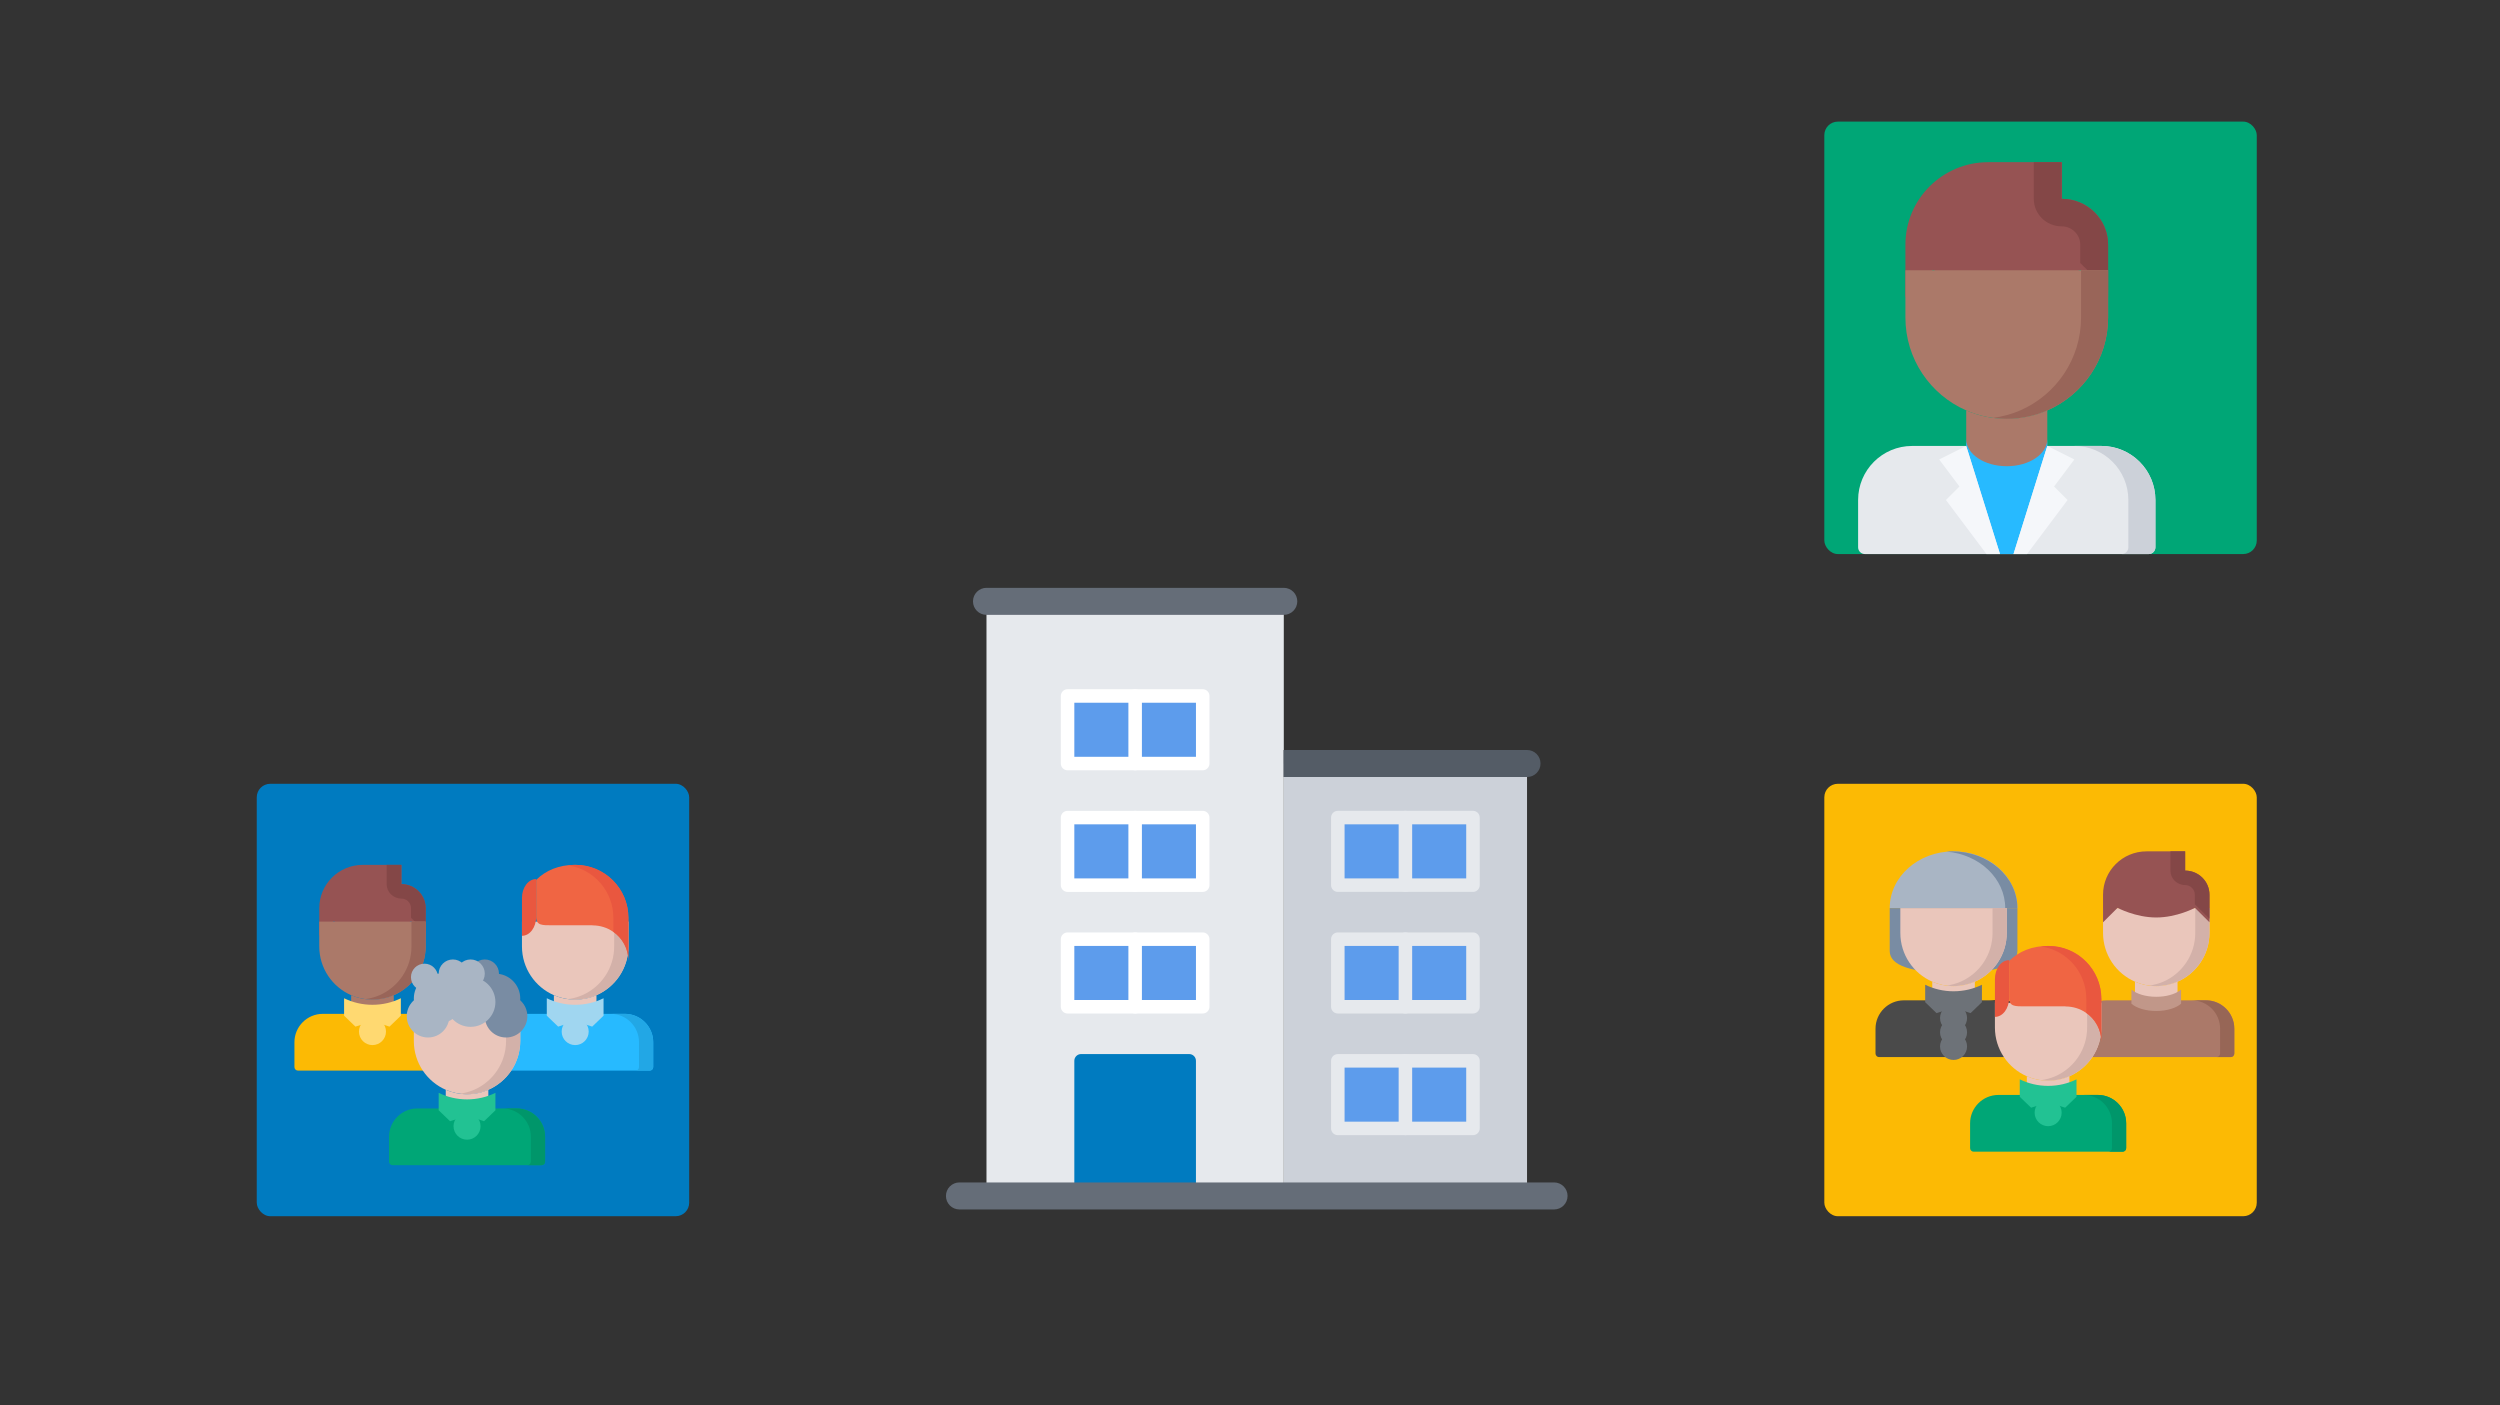 <?xml version="1.0" encoding="UTF-8"?>
<svg width="185px" height="104px" viewBox="0 0 185 104" version="1.1" xmlns="http://www.w3.org/2000/svg" xmlns:xlink="http://www.w3.org/1999/xlink">
    <rect x="0" y="0" width="185" height="104" fill="#333333" stroke="none"/>
    <title>svg/group-management</title>
    <g id="svg/group-management" stroke="none" stroke-width="1" fill="none" fill-rule="evenodd">
        <g id="Group-2" transform="translate(19, 58)">
            <rect id="Rectangle" fill="#007BC0" x="0" y="0" width="32" height="32" rx="1"></rect>
            <g id="doctor-1" transform="translate(2.788, 6)">
                <g id="hair-cap" transform="translate(1.837, 0)" fill-rule="nonzero">
                    <g id="Group">
                        <path d="M1.074,4.181 L0,5.25 L0,3.206 C0,1.436 1.439,0 3.222,0 L6.085,0 L6.085,1.425 C7.073,1.425 7.875,2.223 7.875,3.206 L7.875,5.25 L6.801,4.181 C6.801,4.181 5.47,4.894 3.938,4.894 C2.402,4.894 1.074,4.181 1.074,4.181 Z" id="Path" fill="#965353"></path>
                        <path d="M6.07,2.494 C6.468,2.494 6.792,2.813 6.792,3.206 L6.792,3.919 L7.875,4.987 L7.875,3.206 C7.875,2.223 7.066,1.425 6.07,1.425 L6.07,0 L4.987,0 L4.987,1.425 C4.987,2.015 5.472,2.494 6.07,2.494 Z" id="Path" fill="#844747"></path>
                    </g>
                </g>
                <g id="face-white" transform="translate(1.837, 4.2)" fill-rule="nonzero">
                    <path d="M7.875,8.8817842e-16 L7.875,1.835 C7.875,3.449 6.904,4.838 5.513,5.444 C5.029,5.654 4.497,5.772 3.938,5.772 C3.378,5.772 2.845,5.654 2.362,5.444 C0.971,4.838 0,3.449 0,1.835 L0,8.8817842e-16 L7.875,8.8817842e-16 Z" id="Path" fill="#AB7969"></path>
                    <path d="M6.824,8.8817842e-16 L6.824,1.835 C6.824,3.449 5.853,4.838 4.461,5.444 C4.133,5.587 3.779,5.683 3.412,5.733 C3.584,5.756 3.759,5.772 3.938,5.772 C4.497,5.772 5.029,5.654 5.513,5.444 C6.904,4.838 7.875,3.449 7.875,1.835 L7.875,8.8817842e-16 L6.824,8.8817842e-16 Z" id="Path" fill="#996559"></path>
                    <path d="M5.513,5.444 L5.513,8.922 L2.362,8.922 L2.362,5.444 C2.845,5.654 3.378,5.772 3.938,5.772 C4.497,5.772 5.029,5.654 5.513,5.444 Z" id="Path" fill="#AB7969"></path>
                </g>
                <g id="body-coat" transform="translate(0, 9.87)">
                    <path d="M11.55,3.255 L11.55,5.093 C11.55,5.237 11.434,5.355 11.287,5.355 L0.263,5.355 C0.118,5.355 3.33066907e-16,5.237 3.33066907e-16,5.093 L3.33066907e-16,3.255 C3.33066907e-16,2.095 0.94,1.155 2.1,1.155 L3.938,1.155 L7.612,1.155 L9.45,1.155 C10.61,1.155 11.55,2.095 11.55,3.255 Z" id="Path" fill="#FCBA04" fill-rule="nonzero"></path>
                    <path d="M5.775,0.485 C6.531,0.485 7.245,0.311 7.875,0 L7.875,1.292 L7.035,2.1 L5.775,1.696 L4.515,2.1 L3.675,1.292 L3.675,0 C4.305,0.311 5.019,0.485 5.775,0.485 Z" id="Path" fill="#FFD971" fill-rule="nonzero"></path>
                    <path d="M9.45,1.155 L8.399,1.155 C9.559,1.155 10.499,2.095 10.499,3.255 L10.499,5.093 C10.499,5.237 10.383,5.355 10.236,5.355 L11.287,5.355 C11.434,5.355 11.55,5.237 11.55,5.093 L11.55,3.255 C11.55,2.095 10.61,1.155 9.45,1.155 Z" id="Path" fill="#DAA000" fill-rule="nonzero"></path>
                    <circle id="Oval" fill="#FFD971" cx="5.775" cy="2.467" r="1"></circle>
                </g>
            </g>
            <g id="doctor-1" transform="translate(17.788, 6)">
                <g id="face-white" transform="translate(1.837, 4.2)" fill-rule="nonzero">
                    <path d="M7.875,8.8817842e-16 L7.875,1.835 C7.875,3.449 6.904,4.838 5.513,5.444 C5.029,5.654 4.497,5.772 3.938,5.772 C3.378,5.772 2.845,5.654 2.362,5.444 C0.971,4.838 0,3.449 0,1.835 L0,8.8817842e-16 L7.875,8.8817842e-16 Z" id="Path" fill="#EAC6BB"></path>
                    <path d="M6.824,8.8817842e-16 L6.824,1.835 C6.824,3.449 5.853,4.838 4.461,5.444 C4.133,5.587 3.779,5.683 3.412,5.733 C3.584,5.756 3.759,5.772 3.938,5.772 C4.497,5.772 5.029,5.654 5.513,5.444 C6.904,4.838 7.875,3.449 7.875,1.835 L7.875,8.8817842e-16 L6.824,8.8817842e-16 Z" id="Path" fill="#D3B1A9"></path>
                    <path d="M5.513,5.444 L5.513,8.922 L2.362,8.922 L2.362,5.444 C2.845,5.654 3.378,5.772 3.938,5.772 C4.497,5.772 5.029,5.654 5.513,5.444 Z" id="Path" fill="#EAC6BB"></path>
                </g>
                <g id="hair-cap" transform="translate(1.837, 0)" fill-rule="nonzero">
                    <g id="Group">
                        <path d="M0,2.45 C0,1.675 0.469,1.05 1.05,1.05 L1.05,3.85 C1.05,4.625 0.581,5.25 0,5.25 L0,2.45 L0,2.45 Z" id="Path" fill="#E9573F"></path>
                        <path d="M7.875,3.915 L7.875,7.088 C7.875,6.2 7.424,5.417 6.737,4.948 L6.737,4.944 C6.309,4.649 5.786,4.478 5.221,4.478 L5.221,4.47 L2.188,4.47 C1.558,4.47 1.05,4.495 1.05,3.877 L1.05,1.115 C1.774,0.388 2.779,0 3.894,0 C6.093,0 7.875,1.752 7.875,3.915 Z" id="Path" fill="#F06543"></path>
                        <path d="M3.987,0 C3.791,0 3.6,0.017 3.413,0.042 C5.305,0.306 6.763,1.936 6.763,3.915 L6.763,4.943 C6.763,4.943 6.764,4.943 6.764,4.944 L6.764,4.948 C7.434,5.417 7.875,6.2 7.875,7.088 L7.875,3.915 C7.875,1.752 6.135,0 3.987,0 Z" id="Path" fill="#E9573F"></path>
                    </g>
                </g>
                <g id="body-coat" transform="translate(0, 9.87)">
                    <path d="M11.55,3.255 L11.55,5.093 C11.55,5.237 11.434,5.355 11.287,5.355 L0.263,5.355 C0.118,5.355 3.33066907e-16,5.237 3.33066907e-16,5.093 L3.33066907e-16,3.255 C3.33066907e-16,2.095 0.94,1.155 2.1,1.155 L3.938,1.155 L7.612,1.155 L9.45,1.155 C10.61,1.155 11.55,2.095 11.55,3.255 Z" id="Path" fill="#27BAFF" fill-rule="nonzero"></path>
                    <path d="M5.775,0.485 C6.531,0.485 7.245,0.311 7.875,0 L7.875,1.292 L7.035,2.1 L5.775,1.696 L4.515,2.1 L3.675,1.292 L3.675,0 C4.305,0.311 5.019,0.485 5.775,0.485 Z" id="Path" fill="#A0D6F0" fill-rule="nonzero"></path>
                    <path d="M9.45,1.155 L8.399,1.155 C9.559,1.155 10.499,2.095 10.499,3.255 L10.499,5.093 C10.499,5.237 10.383,5.355 10.236,5.355 L11.287,5.355 C11.434,5.355 11.55,5.237 11.55,5.093 L11.55,3.255 C11.55,2.095 10.61,1.155 9.45,1.155 Z" id="Path" fill="#22A7E5" fill-rule="nonzero"></path>
                    <circle id="Oval" fill="#A0D6F0" cx="5.775" cy="2.467" r="1"></circle>
                </g>
                <path d="M21.525,0.255" id="Path-2" stroke="#979797" stroke-width="0.5"></path>
            </g>
            <g id="doctor-1" transform="translate(9.787, 13)">
                <g id="face-white" transform="translate(1.837, 4.2)" fill-rule="nonzero">
                    <path d="M7.875,8.8817842e-16 L7.875,1.835 C7.875,3.449 6.904,4.838 5.513,5.444 C5.029,5.654 4.497,5.772 3.938,5.772 C3.378,5.772 2.845,5.654 2.362,5.444 C0.971,4.838 0,3.449 0,1.835 L0,8.8817842e-16 L7.875,8.8817842e-16 Z" id="Path" fill="#EAC6BB"></path>
                    <path d="M6.824,8.8817842e-16 L6.824,1.835 C6.824,3.449 5.853,4.838 4.461,5.444 C4.133,5.587 3.779,5.683 3.412,5.733 C3.584,5.756 3.759,5.772 3.938,5.772 C4.497,5.772 5.029,5.654 5.513,5.444 C6.904,4.838 7.875,3.449 7.875,1.835 L7.875,8.8817842e-16 L6.824,8.8817842e-16 Z" id="Path" fill="#D3B1A9"></path>
                    <path d="M5.513,5.444 L5.513,8.922 L2.362,8.922 L2.362,5.444 C2.845,5.654 3.378,5.772 3.938,5.772 C4.497,5.772 5.029,5.654 5.513,5.444 Z" id="Path" fill="#EAC6BB"></path>
                </g>
                <g id="hair-cap" transform="translate(1.312, 0)">
                    <g id="Group" transform="translate(0, 0)">
                        <circle id="Oval" fill="#A9B5C4" cx="2.362" cy="2.888" r="1.837"></circle>
                        <circle id="Oval" fill="#A9B5C4" cx="1.575" cy="4.2" r="1.575"></circle>
                        <circle id="Oval" fill="#798CA3" cx="6.562" cy="2.888" r="1.837"></circle>
                        <circle id="Oval" fill="#798CA3" cx="7.35" cy="4.2" r="1.575"></circle>
                        <circle id="Oval" fill="#A9B5C4" cx="3.413" cy="1.05" r="1.05"></circle>
                        <circle id="Oval" fill="#798CA3" cx="5.775" cy="1.05" r="1.05"></circle>
                        <circle id="Oval" fill="#A9B5C4" cx="4.725" cy="1.05" r="1.05"></circle>
                        <circle id="Oval" fill="#A9B5C4" cx="4.725" cy="3.15" r="1.837"></circle>
                    </g>
                    <circle id="Oval" fill="#A9B5C4" cx="1.312" cy="1.312" r="1"></circle>
                </g>
                <g id="body-coat" transform="translate(-0, 9.87)">
                    <path d="M11.55,3.255 L11.55,5.093 C11.55,5.237 11.434,5.355 11.287,5.355 L0.263,5.355 C0.118,5.355 3.33066907e-16,5.237 3.33066907e-16,5.093 L3.33066907e-16,3.255 C3.33066907e-16,2.095 0.94,1.155 2.1,1.155 L3.938,1.155 L7.612,1.155 L9.45,1.155 C10.61,1.155 11.55,2.095 11.55,3.255 Z" id="Path" fill="#00A676" fill-rule="nonzero"></path>
                    <path d="M5.775,0.485 C6.531,0.485 7.245,0.311 7.875,0 L7.875,1.292 L7.035,2.1 L5.775,1.696 L4.515,2.1 L3.675,1.292 L3.675,0 C4.305,0.311 5.019,0.485 5.775,0.485 Z" id="Path" fill="#22C293" fill-rule="nonzero"></path>
                    <path d="M9.45,1.155 L8.399,1.155 C9.559,1.155 10.499,2.095 10.499,3.255 L10.499,5.093 C10.499,5.237 10.383,5.355 10.236,5.355 L11.287,5.355 C11.434,5.355 11.55,5.237 11.55,5.093 L11.55,3.255 C11.55,2.095 10.61,1.155 9.45,1.155 Z" id="Path" fill="#00966A" fill-rule="nonzero"></path>
                    <circle id="Oval" fill="#22C293" cx="5.775" cy="2.467" r="1"></circle>
                </g>
                <path d="M21.525,0.255" id="Path-2" stroke="#979797" stroke-width="0.5"></path>
            </g>
        </g>
        <g id="Group" transform="translate(135, 9)">
            <rect id="Rectangle" fill="#00A676" x="0" y="0" width="32" height="32" rx="1"></rect>
            <g id="doctor-1" transform="translate(2.5, 3)" fill-rule="nonzero">
                <g id="Group" transform="translate(3.5, 0)">
                    <path d="M2.045,7.964 L0,10 L0,6.107 C0,2.735 2.742,0 6.136,0 L11.591,0 L11.591,2.714 C13.473,2.714 15,4.234 15,6.107 L15,10 L12.955,7.964 C12.955,7.964 10.418,9.321 7.5,9.321 C4.575,9.321 2.045,7.964 2.045,7.964 Z" id="Path" fill="#965353"></path>
                    <path d="M11.562,4.75 C12.321,4.75 12.938,5.359 12.938,6.107 L12.938,7.464 L15,9.5 L15,6.107 C15,4.234 13.46,2.714 11.562,2.714 L11.562,0 L9.5,0 L9.5,2.714 C9.5,3.839 10.423,4.75 11.562,4.75 Z" id="Path" fill="#844747"></path>
                </g>
                <g id="face-white" transform="translate(3.5, 8)">
                    <path d="M15,1.77635684e-15 L15,3.495 C15,6.57 13.15,9.215 10.5,10.37 C9.58,10.77 8.565,10.995 7.5,10.995 C6.435,10.995 5.42,10.77 4.5,10.37 C1.85,9.215 0,6.57 0,3.495 L0,1.77635684e-15 L15,1.77635684e-15 Z" id="Path" fill="#AB7969"></path>
                    <path d="M12.998,1.77635684e-15 L12.998,3.495 C12.998,6.57 11.148,9.215 8.498,10.37 C7.872,10.643 7.199,10.825 6.499,10.92 C6.827,10.964 7.16,10.995 7.5,10.995 C8.565,10.995 9.58,10.77 10.5,10.37 C13.15,9.215 15,6.57 15,3.495 L15,1.77635684e-15 L12.998,1.77635684e-15 Z" id="Path" fill="#996559"></path>
                    <path d="M10.5,10.37 L10.5,16.995 L4.5,16.995 L4.5,10.37 C5.42,10.77 6.435,10.995 7.5,10.995 C8.565,10.995 9.58,10.77 10.5,10.37 Z" id="Path" fill="#AB7969"></path>
                </g>
                <g id="body-coat" transform="translate(0, 20.5)">
                    <path d="M22,4.5 L22,8 C22,8.275 21.78,8.5 21.5,8.5 L0.5,8.5 C0.225,8.5 0,8.275 0,8 L0,4.5 C0,2.29 1.79,0.5 4,0.5 L7.5,0.5 L8.017,0.5 L11,8 L13.981,0.5 L14.5,0.5 L18,0.5 C20.21,0.5 22,2.29 22,4.5 Z" id="Path" fill="#E6E9ED"></path>
                    <path d="M18,0.5 L15.998,0.5 C18.208,0.5 19.998,2.29 19.998,4.5 L19.998,8 C19.998,8.275 19.778,8.5 19.498,8.5 L21.5,8.5 C21.78,8.5 22,8.275 22,8 L22,4.5 C22,2.29 20.21,0.5 18,0.5 Z" id="Path" fill="#CCD1D9"></path>
                    <path d="M14,0.5 L11.5,8.5 L10.5,8.5 L8,0.5 L8,0 C8,1.105 9.345,2 11,2 C12.655,2 14,1.105 14,0 L14,0.5 Z" id="Path" fill="#27BAFF"></path>
                    <polygon id="Path" fill="#F5F7FA" points="8 0.5 10.5 8.5 9.5 8.5 6.5 4.5 7.5 3.5 6 1.5"></polygon>
                    <polygon id="Path" fill="#F5F7FA" points="11.5 8.5 14 0.5 16 1.5 14.5 3.5 15.5 4.5 12.5 8.5"></polygon>
                </g>
            </g>
        </g>
        <g id="14-building,-doctor,-medicine,-medical,-treatment,-pharmacy" transform="translate(70, 43)" fill-rule="nonzero">
            <g id="Group" transform="translate(3, 1)">
                <rect id="Rectangle" fill="#CCD1D9" x="22" y="12.5" width="18" height="32"></rect>
                <polygon id="Path" fill="#E6E9ED" points="11 0.5 0 0.5 0 12.5 0 44.5 7 44.5 7 34.5 15 34.5 15 44.5 22 44.5 22 12.5 22 0.5"></polygon>
                <rect id="Rectangle" fill="#5D9CEC" x="26" y="25.5" width="5" height="5"></rect>
                <rect id="Rectangle" fill="#5D9CEC" x="6" y="7.5" width="5" height="5"></rect>
                <rect id="Rectangle" fill="#5D9CEC" x="11" y="16.5" width="5" height="5"></rect>
                <rect id="Rectangle" fill="#5D9CEC" x="26" y="16.5" width="5" height="5"></rect>
                <rect id="Rectangle" fill="#5D9CEC" x="26" y="34.5" width="5" height="5"></rect>
                <rect id="Rectangle" fill="#5D9CEC" x="11" y="25.5" width="5" height="5"></rect>
                <rect id="Rectangle" fill="#5D9CEC" x="31" y="25.5" width="5" height="5"></rect>
                <rect id="Rectangle" fill="#5D9CEC" x="31" y="16.5" width="5" height="5"></rect>
                <rect id="Rectangle" fill="#5D9CEC" x="6" y="16.5" width="5" height="5"></rect>
                <rect id="Rectangle" fill="#5D9CEC" x="6" y="25.5" width="5" height="5"></rect>
                <rect id="Rectangle" fill="#007BC0" x="7" y="34.5" width="8" height="10"></rect>
                <rect id="Rectangle" fill="#5D9CEC" x="11" y="7.5" width="5" height="5"></rect>
                <rect id="Rectangle" fill="#5D9CEC" x="31" y="34.5" width="5" height="5"></rect>
            </g>
            <path d="M39,23 L28.999,23 C28.723,23 28.499,22.776 28.499,22.5 L28.499,17.5 C28.499,17.224 28.723,17 28.999,17 L39,17 C39.276,17 39.5,17.224 39.5,17.5 L39.5,22.5 C39.5,22.776 39.276,23 39,23 Z M29.499,22 L38.5,22 L38.5,18 L29.499,18 L29.499,22 Z" id="Shape" fill="#E6E9ED"></path>
            <path d="M34,23 C33.724,23 33.5,22.776 33.5,22.5 L33.5,17.5 C33.5,17.224 33.724,17 34,17 C34.276,17 34.5,17.224 34.5,17.5 L34.5,22.5 C34.5,22.776 34.276,23 34,23 Z" id="Path" fill="#E6E9ED"></path>
            <path d="M19.001,14.002 L9,14.002 C8.724,14.002 8.5,13.778 8.5,13.502 L8.5,8.502 C8.5,8.226 8.724,8.002 9,8.002 L19.001,8.002 C19.277,8.002 19.501,8.226 19.501,8.502 L19.501,13.502 C19.501,13.778 19.277,14.002 19.001,14.002 Z M9.5,13.002 L18.501,13.002 L18.501,9.002 L9.5,9.002 L9.5,13.002 Z" id="Shape" fill="#FFFFFF"></path>
            <path d="M14.001,14.002 C13.725,14.002 13.501,13.778 13.501,13.502 L13.501,8.502 C13.501,8.226 13.725,8.002 14.001,8.002 C14.277,8.002 14.501,8.226 14.501,8.502 L14.501,13.502 C14.501,13.778 14.277,14.002 14.001,14.002 Z" id="Path" fill="#FFFFFF"></path>
            <path d="M19.001,23.002 L9,23.002 C8.724,23.002 8.5,22.778 8.5,22.502 L8.5,17.502 C8.5,17.226 8.724,17.002 9,17.002 L19.001,17.002 C19.277,17.002 19.501,17.226 19.501,17.502 L19.501,22.502 C19.501,22.778 19.277,23.002 19.001,23.002 Z M9.5,22.002 L18.501,22.002 L18.501,18.002 L9.5,18.002 L9.5,22.002 Z" id="Shape" fill="#FFFFFF"></path>
            <path d="M14.001,23.002 C13.725,23.002 13.501,22.778 13.501,22.502 L13.501,17.502 C13.501,17.226 13.725,17.002 14.001,17.002 C14.277,17.002 14.501,17.226 14.501,17.502 L14.501,22.502 C14.501,22.778 14.277,23.002 14.001,23.002 Z" id="Path" fill="#FFFFFF"></path>
            <path d="M19.001,32 L9,32 C8.724,32 8.5,31.776 8.5,31.5 L8.5,26.5 C8.5,26.224 8.724,26 9,26 L19.001,26 C19.277,26 19.501,26.224 19.501,26.5 L19.501,31.5 C19.501,31.776 19.277,32 19.001,32 Z M9.5,31 L18.501,31 L18.501,27 L9.5,27 L9.5,31 Z" id="Shape" fill="#FFFFFF"></path>
            <path d="M14.001,32 C13.725,32 13.501,31.776 13.501,31.5 L13.501,26.502 C13.501,26.226 13.725,26.002 14.001,26.002 C14.277,26.002 14.501,26.226 14.501,26.502 L14.501,31.5 C14.501,31.776 14.277,32 14.001,32 Z" id="Path" fill="#FFFFFF"></path>
            <path d="M39,32 L28.999,32 C28.723,32 28.499,31.776 28.499,31.5 L28.499,26.5 C28.499,26.224 28.723,26 28.999,26 L39,26 C39.276,26 39.5,26.224 39.5,26.5 L39.5,31.5 C39.5,31.776 39.276,32 39,32 Z M29.499,31 L38.5,31 L38.5,27 L29.499,27 L29.499,31 Z" id="Shape" fill="#E6E9ED"></path>
            <path d="M34,32 C33.724,32 33.5,31.776 33.5,31.5 L33.5,26.502 C33.5,26.226 33.724,26.002 34,26.002 C34.276,26.002 34.5,26.226 34.5,26.502 L34.5,31.5 C34.5,31.776 34.276,32 34,32 Z" id="Path" fill="#E6E9ED"></path>
            <path d="M39,41.002 L28.999,41.002 C28.723,41.002 28.499,40.778 28.499,40.502 L28.499,35.502 C28.499,35.226 28.723,35.002 28.999,35.002 L39,35.002 C39.276,35.002 39.5,35.226 39.5,35.502 L39.5,40.502 C39.5,40.778 39.276,41.002 39,41.002 Z M29.499,40.002 L38.5,40.002 L38.5,36.002 L29.499,36.002 L29.499,40.002 Z" id="Shape" fill="#E6E9ED"></path>
            <path d="M34,41.002 C33.724,41.002 33.5,40.778 33.5,40.502 L33.5,35.502 C33.5,35.226 33.724,35.002 34,35.002 C34.276,35.002 34.5,35.226 34.5,35.502 L34.5,40.502 C34.5,40.778 34.276,41.002 34,41.002 Z" id="Path" fill="#E6E9ED"></path>
            <path d="M18,46 L10,46 C9.724,46 9.5,45.776 9.5,45.5 L9.5,35.5 C9.5,35.224 9.724,35 10,35 L18,35 C18.276,35 18.5,35.224 18.5,35.5 L18.5,45.5 C18.5,45.776 18.276,46 18,46 Z M10.5,45 L17.5,45 L17.5,36 L10.5,36 L10.5,45 Z" id="Shape" fill="#007BC0"></path>
            <path d="M24.999,2.5 L3.001,2.5 C2.448,2.5 2.001,2.053 2.001,1.5 C2.001,0.947 2.448,0.5 3.001,0.5 L24.999,0.5 C25.552,0.5 25.999,0.947 25.999,1.5 C25.999,2.053 25.552,2.5 24.999,2.5 Z" id="Path" fill="#656D78"></path>
            <path d="M42.999,12.5 L24.981,12.5 L24.981,14.5 L42.999,14.5 C43.552,14.5 43.999,14.053 43.999,13.5 C43.999,12.947 43.552,12.5 42.999,12.5 Z" id="Path" fill="#545C66"></path>
            <path d="M45,46.5 L1,46.5 C0.447,46.5 0,46.053 0,45.5 C0,44.947 0.447,44.5 1,44.5 L45,44.5 C45.553,44.5 46,44.947 46,45.5 C46,46.053 45.553,46.5 45,46.5 Z" id="Path" fill="#656D78"></path>
        </g>
        <g id="Group-3" transform="translate(135, 58)">
            <rect id="Rectangle" fill="#FCBA04" x="0" y="0" width="32" height="32" rx="1"></rect>
            <g id="doctor-1" transform="translate(3.788, 5)">
                <g id="hair-cap" transform="translate(1.05, 0)">
                    <path d="M4.725,0 C7.336,0 9.45,1.879 9.45,4.2 L8.564,4.2 L8.269,4.2 L7.088,4.2 L5.906,4.2 L4.725,4.2 L3.544,4.2 L2.362,4.2 L1.181,4.2 L0.886,4.2 L-4.4408921e-16,4.2 C-4.4408921e-16,1.879 2.114,0 4.725,0 Z" id="Path" fill="#A9B5C4" fill-rule="nonzero"></path>
                    <path d="M-4.4408921e-16,4.2 L9.45,4.2 L9.45,7.375 C9.45,8.45 7.875,8.988 4.725,8.988 C1.575,8.988 -4.4408921e-16,8.45 -4.4408921e-16,7.375 L-4.4408921e-16,4.2 Z" id="Rectangle" fill="#798CA3"></path>
                    <path d="M4.65,0 C4.498,0 4.348,0.008 4.2,0.02 C6.64,0.219 8.549,2.013 8.549,4.2 L8.55,4.2 L9.45,4.2 C9.45,1.879 7.302,0 4.65,0 Z" id="Path" fill="#798CA3" fill-rule="nonzero"></path>
                </g>
                <g id="face-white" transform="translate(1.837, 4.2)" fill-rule="nonzero">
                    <path d="M7.875,8.8817842e-16 L7.875,1.835 C7.875,3.449 6.904,4.838 5.513,5.444 C5.029,5.654 4.497,5.772 3.938,5.772 C3.378,5.772 2.845,5.654 2.362,5.444 C0.971,4.838 0,3.449 0,1.835 L0,8.8817842e-16 L7.875,8.8817842e-16 Z" id="Path" fill="#EAC6BB"></path>
                    <path d="M6.824,8.8817842e-16 L6.824,1.835 C6.824,3.449 5.853,4.838 4.461,5.444 C4.133,5.587 3.779,5.683 3.412,5.733 C3.584,5.756 3.759,5.772 3.938,5.772 C4.497,5.772 5.029,5.654 5.513,5.444 C6.904,4.838 7.875,3.449 7.875,1.835 L7.875,8.8817842e-16 L6.824,8.8817842e-16 Z" id="Path" fill="#D3B1A9"></path>
                    <path d="M5.513,5.444 L5.513,8.922 L2.362,8.922 L2.362,5.444 C2.845,5.654 3.378,5.772 3.938,5.772 C4.497,5.772 5.029,5.654 5.513,5.444 Z" id="Path" fill="#EAC6BB"></path>
                </g>
                <g id="body-coat" transform="translate(0, 9.87)">
                    <path d="M11.55,3.255 L11.55,5.093 C11.55,5.237 11.434,5.355 11.287,5.355 L0.263,5.355 C0.118,5.355 3.33066907e-16,5.237 3.33066907e-16,5.093 L3.33066907e-16,3.255 C3.33066907e-16,2.095 0.94,1.155 2.1,1.155 L3.938,1.155 L7.612,1.155 L9.45,1.155 C10.61,1.155 11.55,2.095 11.55,3.255 Z" id="Path" fill="#4A4A4A" fill-rule="nonzero"></path>
                    <path d="M5.775,0.485 C6.531,0.485 7.245,0.311 7.875,0 L7.875,1.292 L7.035,2.1 L5.775,1.696 L4.515,2.1 L3.675,1.292 L3.675,0 C4.305,0.311 5.019,0.485 5.775,0.485 Z" id="Path" fill="#6D7278" fill-rule="nonzero"></path>
                    <path d="M9.45,1.155 L8.399,1.155 C9.559,1.155 10.499,2.095 10.499,3.255 L10.499,5.093 C10.499,5.237 10.383,5.355 10.236,5.355 L11.287,5.355 C11.434,5.355 11.55,5.237 11.55,5.093 L11.55,3.255 C11.55,2.095 10.61,1.155 9.45,1.155 Z" id="Path" fill="#2D2D2A" fill-rule="nonzero"></path>
                    <circle id="Oval" fill="#6D7278" cx="5.775" cy="2.467" r="1"></circle>
                    <circle id="Oval" fill="#6D7278" cx="5.775" cy="3.518" r="1"></circle>
                    <circle id="Oval" fill="#6D7278" cx="5.775" cy="4.567" r="1"></circle>
                </g>
            </g>
            <g id="doctor-1" transform="translate(18.788, 5)">
                <g id="face-white" transform="translate(1.837, 4.2)" fill-rule="nonzero">
                    <path d="M7.875,8.8817842e-16 L7.875,1.835 C7.875,3.449 6.904,4.838 5.513,5.444 C5.029,5.654 4.497,5.772 3.938,5.772 C3.378,5.772 2.845,5.654 2.362,5.444 C0.971,4.838 0,3.449 0,1.835 L0,8.8817842e-16 L7.875,8.8817842e-16 Z" id="Path" fill="#EAC6BB"></path>
                    <path d="M6.824,8.8817842e-16 L6.824,1.835 C6.824,3.449 5.853,4.838 4.461,5.444 C4.133,5.587 3.779,5.683 3.412,5.733 C3.584,5.756 3.759,5.772 3.938,5.772 C4.497,5.772 5.029,5.654 5.513,5.444 C6.904,4.838 7.875,3.449 7.875,1.835 L7.875,8.8817842e-16 L6.824,8.8817842e-16 Z" id="Path" fill="#D3B1A9"></path>
                    <path d="M5.513,5.444 L5.513,8.922 L2.362,8.922 L2.362,5.444 C2.845,5.654 3.378,5.772 3.938,5.772 C4.497,5.772 5.029,5.654 5.513,5.444 Z" id="Path" fill="#EAC6BB"></path>
                </g>
                <g id="hair-cap" transform="translate(1.837, 0)" fill-rule="nonzero">
                    <g id="Group">
                        <path d="M1.074,4.181 L0,5.25 L0,3.206 C0,1.436 1.439,0 3.222,0 L6.085,0 L6.085,1.425 C7.073,1.425 7.875,2.223 7.875,3.206 L7.875,5.25 L6.801,4.181 C6.801,4.181 5.47,4.894 3.938,4.894 C2.402,4.894 1.074,4.181 1.074,4.181 Z" id="Path" fill="#965353"></path>
                        <path d="M6.07,2.494 C6.468,2.494 6.792,2.813 6.792,3.206 L6.792,3.919 L7.875,4.987 L7.875,3.206 C7.875,2.223 7.066,1.425 6.07,1.425 L6.07,0 L4.987,0 L4.987,1.425 C4.987,2.015 5.472,2.494 6.07,2.494 Z" id="Path" fill="#844747"></path>
                    </g>
                </g>
                <g id="body-coat" transform="translate(0, 10.237)">
                    <path d="M11.55,2.888 L11.55,4.725 C11.55,4.869 11.434,4.988 11.287,4.988 L0.263,4.988 C0.118,4.988 3.33066907e-16,4.869 3.33066907e-16,4.725 L3.33066907e-16,2.888 C3.33066907e-16,1.727 0.94,0.788 2.1,0.788 L3.938,0.788 L7.612,0.788 L9.45,0.788 C10.61,0.788 11.55,1.727 11.55,2.888 Z" id="Path-Copy" fill="#AB7969" fill-rule="nonzero"></path>
                    <path d="M9.45,0.788 L8.399,0.788 C9.559,0.788 10.499,1.727 10.499,2.888 L10.499,4.725 C10.499,4.869 10.383,4.988 10.236,4.988 L11.287,4.988 C11.434,4.988 11.55,4.869 11.55,4.725 L11.55,2.888 C11.55,1.727 10.61,0.788 9.45,0.788 Z" id="Path-Copy-3" fill="#976656" fill-rule="nonzero"></path>
                    <path d="M7.594,0 L7.612,0.017 L7.613,1.034 C7.254,1.357 6.566,1.575 5.775,1.575 C4.984,1.575 4.294,1.356 3.936,1.033 L3.936,0.017 C3.943,0.012 3.949,0.006 3.956,0 C4.319,0.314 4.997,0.525 5.775,0.525 C6.508,0.525 7.152,0.338 7.528,0.053 L7.594,0 Z" id="Combined-Shape" fill="#C19789"></path>
                </g>
                <path d="M21.525,0.255" id="Path-2" stroke="#979797" stroke-width="0.5"></path>
            </g>
            <g id="doctor-1" transform="translate(10.787, 12)">
                <g id="face-white" transform="translate(1.837, 4.2)" fill-rule="nonzero">
                    <path d="M7.875,8.8817842e-16 L7.875,1.835 C7.875,3.449 6.904,4.838 5.513,5.444 C5.029,5.654 4.497,5.772 3.938,5.772 C3.378,5.772 2.845,5.654 2.362,5.444 C0.971,4.838 0,3.449 0,1.835 L0,8.8817842e-16 L7.875,8.8817842e-16 Z" id="Path" fill="#EAC6BB"></path>
                    <path d="M6.824,8.8817842e-16 L6.824,1.835 C6.824,3.449 5.853,4.838 4.461,5.444 C4.133,5.587 3.779,5.683 3.412,5.733 C3.584,5.756 3.759,5.772 3.938,5.772 C4.497,5.772 5.029,5.654 5.513,5.444 C6.904,4.838 7.875,3.449 7.875,1.835 L7.875,8.8817842e-16 L6.824,8.8817842e-16 Z" id="Path" fill="#D3B1A9"></path>
                    <path d="M5.513,5.444 L5.513,8.922 L2.362,8.922 L2.362,5.444 C2.845,5.654 3.378,5.772 3.938,5.772 C4.497,5.772 5.029,5.654 5.513,5.444 Z" id="Path" fill="#EAC6BB"></path>
                </g>
                <g id="hair-cap" transform="translate(1.837, 0)" fill-rule="nonzero">
                    <g id="Group">
                        <path d="M0,2.45 C0,1.675 0.469,1.05 1.05,1.05 L1.05,3.85 C1.05,4.625 0.581,5.25 0,5.25 L0,2.45 L0,2.45 Z" id="Path" fill="#E9573F"></path>
                        <path d="M7.875,3.915 L7.875,7.088 C7.875,6.2 7.424,5.417 6.737,4.948 L6.737,4.944 C6.309,4.649 5.786,4.478 5.221,4.478 L5.221,4.47 L2.188,4.47 C1.558,4.47 1.05,4.495 1.05,3.877 L1.05,1.115 C1.774,0.388 2.779,0 3.894,0 C6.093,0 7.875,1.752 7.875,3.915 Z" id="Path" fill="#F06543"></path>
                        <path d="M3.987,0 C3.791,0 3.6,0.017 3.413,0.042 C5.305,0.306 6.763,1.936 6.763,3.915 L6.763,4.943 C6.763,4.943 6.764,4.943 6.764,4.944 L6.764,4.948 C7.434,5.417 7.875,6.2 7.875,7.088 L7.875,3.915 C7.875,1.752 6.135,0 3.987,0 Z" id="Path" fill="#E9573F"></path>
                    </g>
                </g>
                <g id="body-coat" transform="translate(-0, 9.87)">
                    <path d="M11.55,3.255 L11.55,5.093 C11.55,5.237 11.434,5.355 11.287,5.355 L0.263,5.355 C0.118,5.355 3.33066907e-16,5.237 3.33066907e-16,5.093 L3.33066907e-16,3.255 C3.33066907e-16,2.095 0.94,1.155 2.1,1.155 L3.938,1.155 L7.612,1.155 L9.45,1.155 C10.61,1.155 11.55,2.095 11.55,3.255 Z" id="Path" fill="#00A676" fill-rule="nonzero"></path>
                    <path d="M5.775,0.485 C6.531,0.485 7.245,0.311 7.875,0 L7.875,1.292 L7.035,2.1 L5.775,1.696 L4.515,2.1 L3.675,1.292 L3.675,0 C4.305,0.311 5.019,0.485 5.775,0.485 Z" id="Path" fill="#22C293" fill-rule="nonzero"></path>
                    <path d="M9.45,1.155 L8.399,1.155 C9.559,1.155 10.499,2.095 10.499,3.255 L10.499,5.093 C10.499,5.237 10.383,5.355 10.236,5.355 L11.287,5.355 C11.434,5.355 11.55,5.237 11.55,5.093 L11.55,3.255 C11.55,2.095 10.61,1.155 9.45,1.155 Z" id="Path" fill="#00966A" fill-rule="nonzero"></path>
                    <circle id="Oval" fill="#22C293" cx="5.775" cy="2.467" r="1"></circle>
                </g>
                <path d="M21.525,0.255" id="Path-2" stroke="#979797" stroke-width="0.5"></path>
            </g>
        </g>
    </g>
</svg>